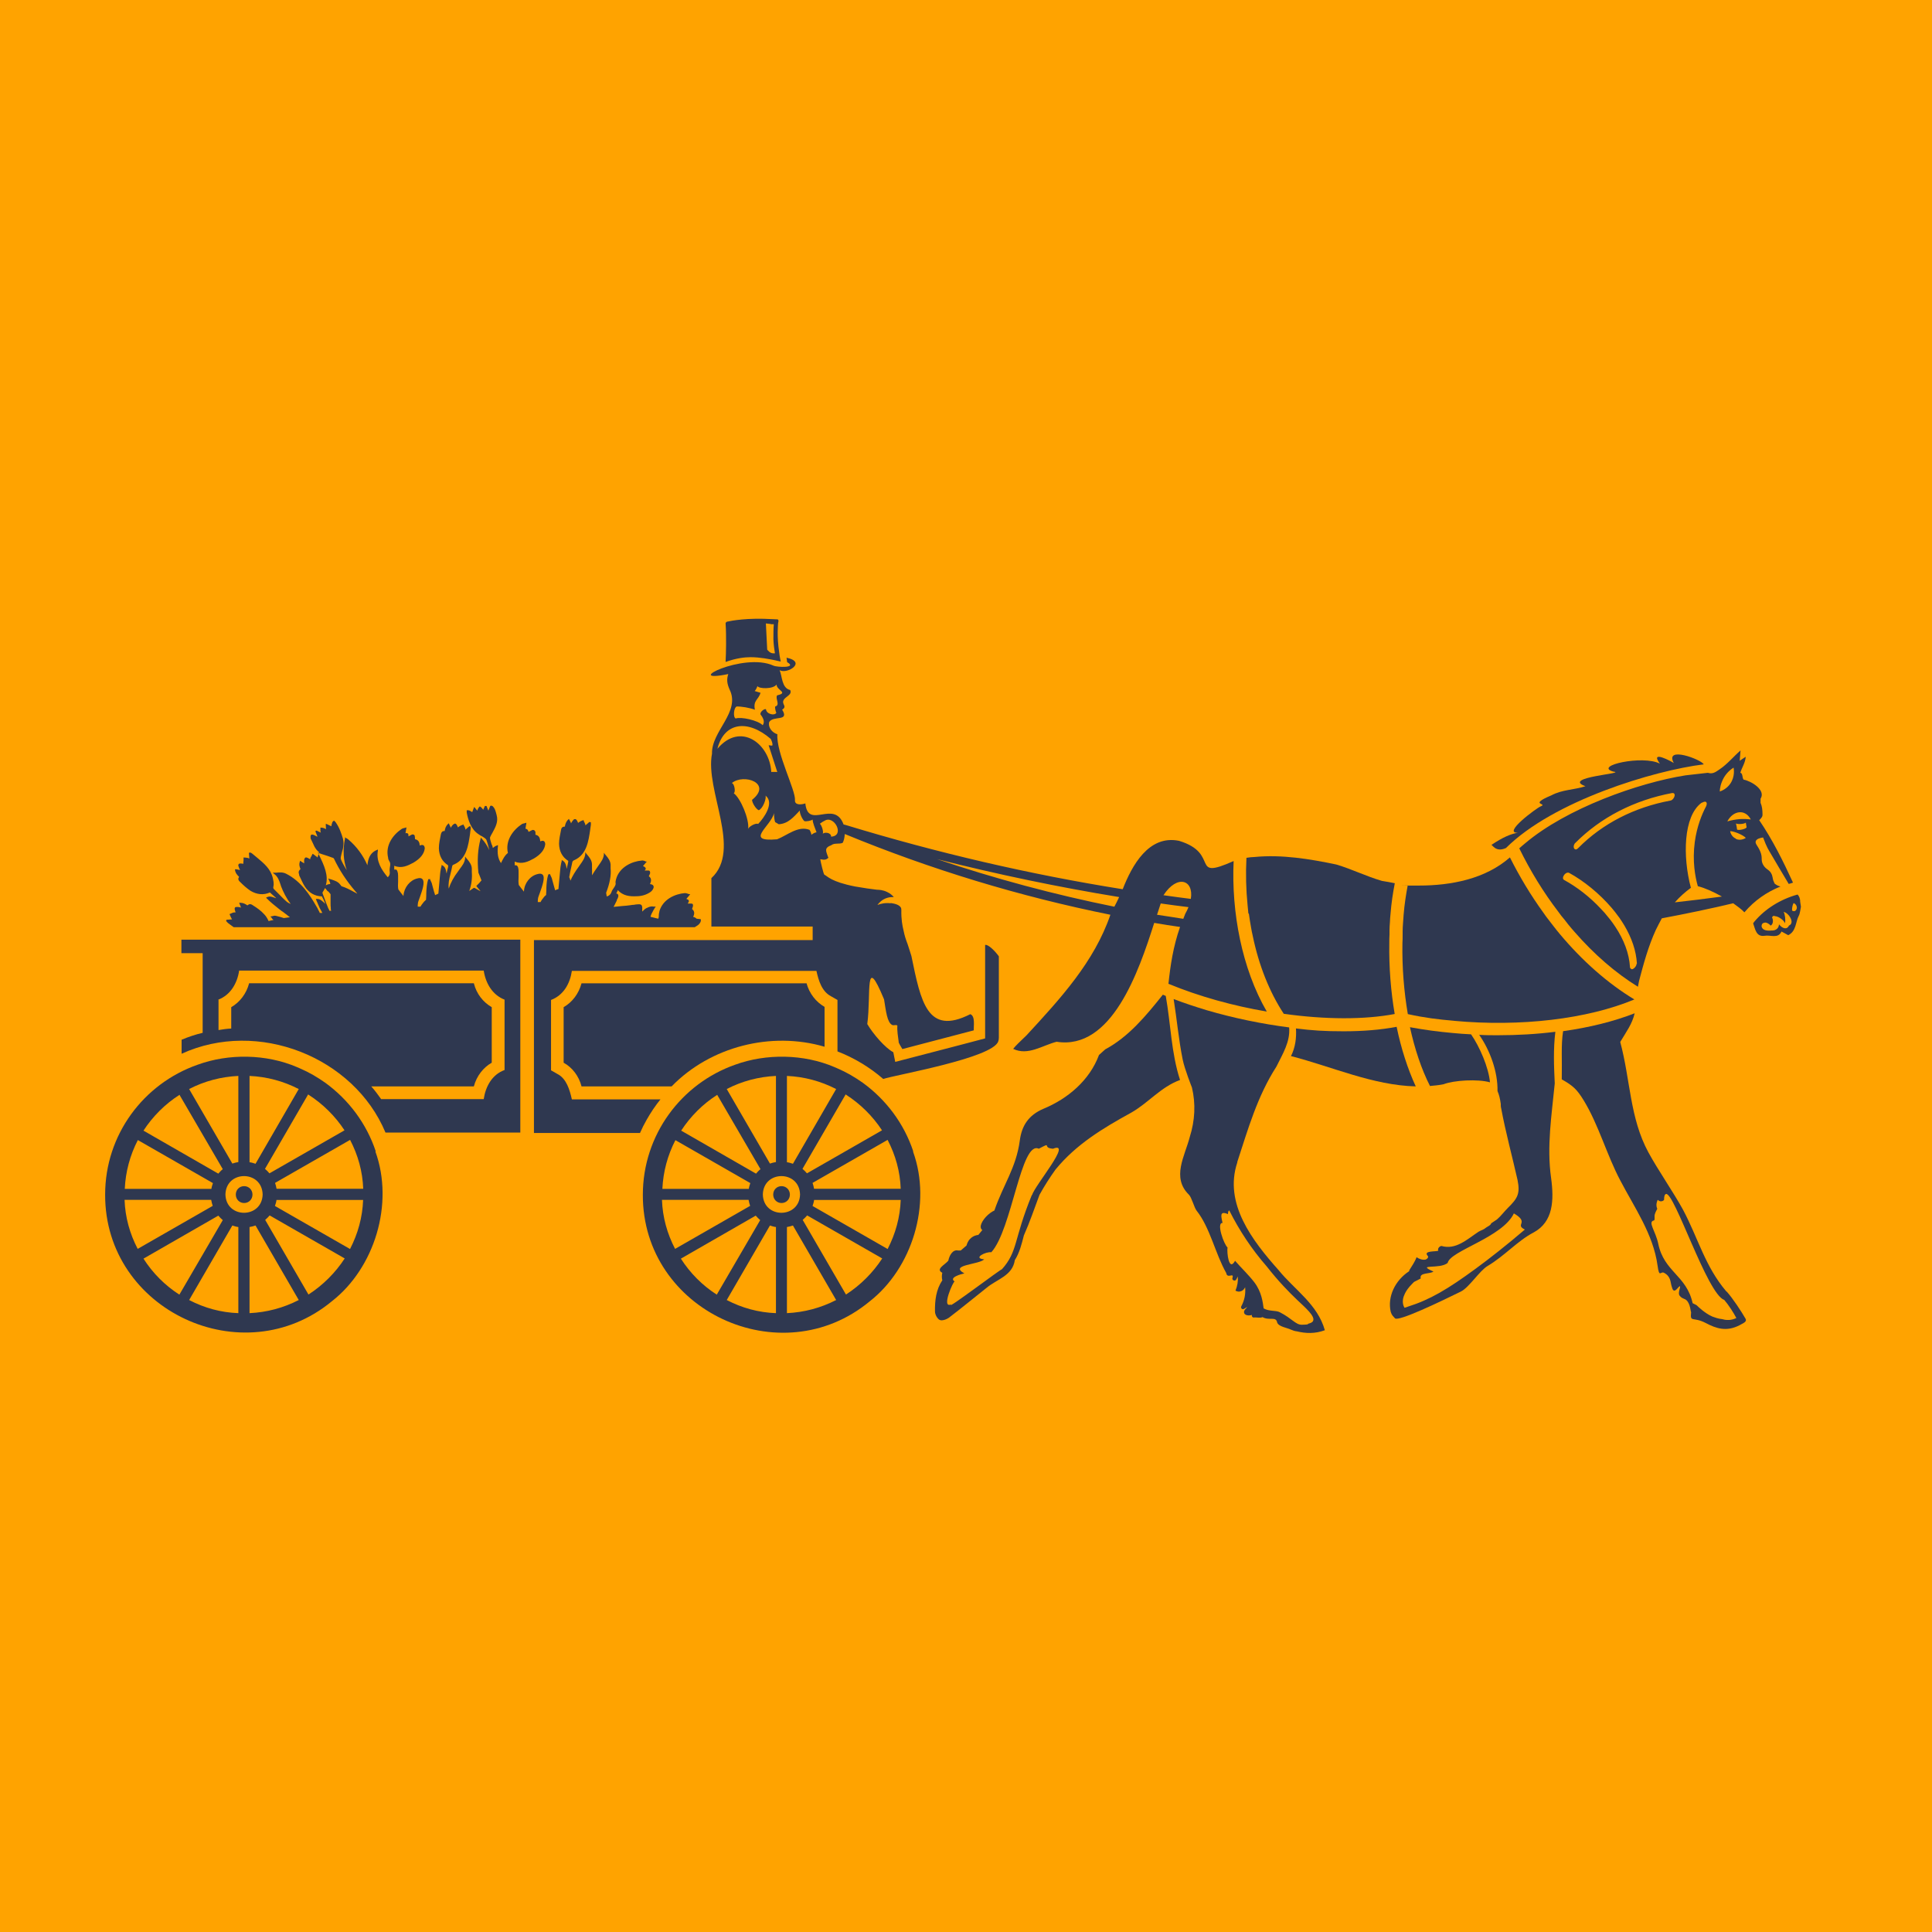 <?xml version="1.0" encoding="UTF-8"?>
<svg version="1.2" baseProfile="tiny-ps" id="Layer_1" xmlns="http://www.w3.org/2000/svg" xmlns:xlink="http://www.w3.org/1999/xlink" viewBox="0 0 1900 1900">
    <rect x="0" y="0" width="1900" height="1900" fill="#808080" stroke="none"/>
    <title>Company title</title>
    <g>
        <g id="mask0_1434_2047">
            <path d="M1771.3,608.4H103.5v702h1667.8v-702Z" fill="#fff" />
        </g>
    </g>
    <g>
        <!-- Generator: Adobe Illustrator 28.7.1, SVG Export Plug-In . SVG Version: 1.2.0 Build 142) -->
        <g>
            <g id="Layer_1">
                <rect x="-61.8" y="-47.6" width="2029.9" height="2004.9" fill="#ffa300" />
            </g>
            <g class="cls-1">
                <g>
                    <path d="M758.3,613.9h2.7c-.4,4.2-.4,9.3-.4,14.8.2,5.1.8,9.7,1.5,13.8h-1.9c-3.2-.2-5.1-3-5.7-3.6-.4-8.7-.8-17.1-1.3-25.8,1.5.2,3.2.4,4.9.6M762.9,649.5c2.1.4,3.6.8,4.9,1.1-.4-1.5-.6-3.6-1.1-5.9,0,0-.2-1.5-.4-3-2.5-16.5-1.1-27.5-1.1-28.8l.4-2.1c0-1.3-.8-1.7-.8-1.7,0,0-1.9,0-4.9-.2-25.2-1.5-40.4,1.5-45,2.5-.8.4-1.5,1.1-1.3,2.1.8,11.2.4,30.9,0,36.4v1.1c10.4-3.8,19-4.7,24.5-4.7,9.3,0,18.6,1.9,25,3.2" fill="#2f3850" />
                    <path d="M793.1,967h-221.2c-2.7,10.2-9.1,18.6-17.6,23.5v54.6c8.5,4.7,15,13.1,17.6,23.3h88.6c38.1-39.2,97.9-54.4,150.4-39v-39.2c-8.5-4.9-15-13.1-17.8-23.5" fill="#2f3850" />
                    <path d="M1137.9,899.5c1.1-3.6,2.3-7.2,3.6-11,9.1,1.3,18.2,2.5,27.3,3.6-.8,2.1-1.9,4.2-3.2,6.6-.6,1.5-1.3,3.2-1.9,4.9-8.7-1.3-17.1-2.8-25.8-4ZM1171.1,884c-8.9-1.1-17.8-2.3-26.9-3.6,13.5-20.7,30-15.2,26.9,3.6ZM1096,891.7c-59-11.9-117.4-27.5-174.5-46.8,59.4,15,119.1,27.5,179.1,37.3-1.5,3.2-3,6.4-4.7,9.5ZM817.3,822.9c.4-4.2-6.6-4.9-8.2-2.8,1.1-2.1-1.1-8.7-2.8-10,1.1-.8,2.5-1.9,4.4-2.8,9.5-6.4,20.7,14.8,6.6,15.5ZM798,821.2c0-1.1-1.1-4.2-1.9-5.1-11.2-4.4-22,5.5-31.9,9.3-32.8,2.8-5.9-12.7-3-25.8,0,2.5.2,6.4,1.1,8.9,1.1.6,2.5,1.5,3.6,2.1,9.3-.6,14.4-7,20.7-13.5-.4,2.3,2.1,8.3,4.4,10.4,1.9.6,6.8-.4,8.2-1.5,0,3.4,2.5,8.7,3.8,12.5-1.7.2-4.4,1.7-5.3,2.8M735.8,815c1.1-9.5-7.4-29.9-14.2-34.9,2.1-1.1.6-9.7-1.9-10,11.8-9.7,40.2.2,19.9,16.5,0,3,4,9.3,6.6,10.2,4-1.5,7.8-11.6,6.6-14.4,9.1,7-1.3,21.8-7.2,27.9-2.5-1.3-9.3,2.8-9.7,4.7ZM705.6,736c6.8-25.8,29.8-28.8,52.4-9.3,1.7,3.4,2.1,6.1,1.3,6.6l-3.4-.4,8.5,26.3c-1.5,0-4.4-.2-5.9,0-1.5-27.7-30.2-49.8-52.9-22.9M724,694.8c5.1-.2,13.5,1.3,18.4,3.2-1.9-9.5,3.6-9.7,5.5-16.7-1.9-.6-3.8-1.1-5.7-1.7,1.1-1.1,2.3-3.6,2.7-4.9,1.3,2.8,15.4,3.2,18.8-1.5,0,5.7,12.1,8,.6,10.6-2.3,3,3.4,9.5-1.9,11-.4,0,0,4.4,1.1,6.1-1.7,3.4-9.9,1.3-10.2-3.4-1.3-.8-5.7,2.1-5.5,4.9,2.1,2.8,4.9,7,2.3,10.8-4.9-4.9-21.4-8.5-26.6-6.6-3-1.5-1.5-11,.6-11.4M875.8,888.3c-5.3-.6-9.7.4-12.9,1.7,1.1-1.5,4-5.3,9.5-7,2.5-.8,4.9-.8,6.6-.8-1.3-1.5-3.4-3.6-6.8-5.1-4-1.9-7.8-2.1-9.7-2.1-5.5-.6-12.9-1.7-21.6-3.2-23.9-4.7-27.1-10.2-30.2-11.6-.8-.4-3.8-13.1-4-15.2,4.4.8,5.9.6,8-1.5l-.6-1.3c-1.7-5.3-3.8-8.3,3.4-11,3.2-2.5,7.6-.8,11.2-2.3,1.1-1.9,1.9-5.1,2.1-8.7,84.6,34.9,171.9,61.4,261.2,79.4-15.9,46.4-49.1,82.4-82.5,118.6-6.3,6.1-10.8,10.2-13.1,13.3,14.6,7,28.6-3.4,42.7-7,54.1,8.5,80.6-68.4,96-116.9,8.5,1.5,16.9,2.8,25.4,4-6.8,19.5-9.5,37.9-11.4,55.9,30.2,12.5,64.1,21.8,96.7,27.3-24.5-42.3-34.9-97.8-32.6-148-44,19.5-12.5-7.4-53.7-19.9-29.8-6.1-46.3,24.3-55.4,47.6-91.6-14.6-182.5-35.8-272.2-63.1,0,0-1.5-.4-2.3-.6-9.3-25-34.9,5.7-37.6-20.7-4.4,1.5-10.6,1.7-10.2-3.2.8-9.7-18.6-46.6-17.3-64.8-4.9-1.5-9.5-6.6-8-12.1,4.2-6.6,20.1,0,12.7-12.1,5.3-3.2-.6-5.3,1.3-9.1,1.5-3.8,8.9-5.3,6.6-10.2-8.5-1.9-7.8-13.8-10.4-19.5,7.4,4.2,27.1-8,6.8-12.3.2,1.3.4,3,.6,4.4,10.4,5.9-9.9,5.1-13.5,3.4-29.6-13.5-91.6,18-44.4,8.3-1.7,5.3-1.3,9.3,1.3,15.2,11,22.2-18,40.9-17.3,63.1-7,36.2,29.8,94.4-.6,122.4v47.6h99.6v13.3h-274.1v189.7h104.3c1.9-4.4,4.2-8.9,6.6-13.1,4-7,8.5-13.8,13.5-19.9h-87.1c-2.1-9.3-5.3-20.5-14.2-25l-6.3-3.6v-69.2c12.3-4.7,18.6-15.9,20.5-28.6h240.5c2.1,9.5,5.3,20.3,14.4,25l6.3,3.6v50.6c16.5,6.4,31.9,15.7,45,27.1,10.8-3.8,107.9-20.5,113.1-37,.4-1.1.6-2.3.6-3.8v-79.8c-3.6-5.1-10.6-12.1-13.5-11.2v91.9c-6.6,1.7-24.7,6.6-31.5,8.3-14,3.6-42.9,11.2-56.9,14.8l-1.9-9.5c-8-4.2-19.9-18-25.6-27.7,4-29.4-3-71.3,16.5-24.3,1.9,11.6,3,22.7,8,25.2,1.7.8,3.8-.6,5.1.6-.4,4.7.6,11,1.3,16.1-.6,0,2.3,4.9,3.6,7l70.2-18.4c-.2-3.8,1.7-14.2-3.4-15.9-42.3,21.4-48.6-12.1-57.9-57.2-1.1-3.4-2.7-8.7-3.8-11.9-1.5-3.8-3-8.3-4-13.5-1.1-4.4-2.3-11-2.1-19.5,0-.4,0-1.3-.2-2.1-1.3-3.8-7.6-4.7-10.2-5.1" fill="#2f3850" />
                    <path d="M327.2,843.4s.8.6,1.1.8c5.3,11.2,12.3,22,21.4,32.6.6.6,1.3,1.5,1.7,2.1-1.3-.6-2.3-1.3-3.6-1.9-3.8-2.1-7.8-4.2-12.1-5.5-.2-.4-.6-1.1-1.1-1.5-2.1-3-5.5-4-8.7-5.1-.4,0-1.1-.4-1.5-.4l-1.7-.6.8,1.5c.6,1.3,1.3,2.8,1.3,4-1.5,0-3,.4-4.4,1.3,3-9.7-1.9-20.1-6.3-29.2-.6-1.1-1.1-2.3-1.5-3.2,1.1.6,2.1,1.1,3.4,1.5,1.9.6,3.8,1.3,5.9,1.9,1.9.6,3.6,1.3,5.3,1.9M322.6,876.4s1.7,1.9,2.5,3v9.1c0,1.3,0,2.8.2,4,0,1.1,0,2.1.4,3.2h-1.7c-.2-.8-.6-1.5-1.1-2.3-.6-1.5-1.3-3.2-1.9-4.7-1.3-3.4-2.5-6.8-3.6-9.7-.4-1.1-.2-1.7.4-2.3.6-1.1,1.3-2.3,1.9-3.4.8,1.1,1.9,2.3,2.7,3.4M685.1,903.5s-1.5-1.5-3-1.7h-.4c1.1-2.5,1.9-5.5-1.1-7.8,0,0,.6-1.7.8-2.5.2-.8.2-1.5,0-2.1-.2-.4-.6-.8-1.7-.8h-3.4s.2-.4.4-.6c.4-.6,1.1-1.7.6-2.5-.2-.6-1.1-1.1-2.3-1.5.8-1.1,1.9-2.1,3-3.6l.8-1.1h-1.3s-1.1-.4-1.7-.6c-.8-.2-1.5-.4-2.3-.4-9.7.8-21.6,6.1-25,17.8v.4c-.4,1.5-.6,2.5-.6,3.6v.6s0,1.9-.6,2.8c-2.3-.6-4.9-1.3-7.6-1.9.4-1.1.6-2.1,1.1-3,.6-1.3,1.3-2.3,1.9-3.6.2-.4.6-.8.8-1.3.2-.4.4-.8.8-1.3l.6-.8h-1.7s-1.5-.2-1.9-.2c-1.7,0-3.4.6-5.1,1.5h-.2c-1.5.8-2.8,1.9-4.4,3.6v-4.4s-.2-1.5-.8-2.1c-.8-.8-2.1-.8-4.4-.6-.8,0-1.9.2-2.8.4-1.3,0-2.5.2-3.6.4-2.7.4-5.3.6-8,.8-2.7.2-5.5.6-8,.8h-.6c.6-1.1,1.3-2.1,1.7-3.2.6-1.1,1.1-2.1,1.5-3v-.6c1.1-1.7,2.1-4,1.1-5.5-.4-.4-.8-.8-1.7-.8.6-1.1,1.1-1.9,1.5-3v-.4c5.1,5.7,11.8,6.4,18.2,6.1,5.1,0,9.5-1.3,13.1-3.6,1.5-.8,2.7-2.1,3.4-3.4.8-1.5.8-2.5.4-3.2-.2-.6-1.1-1.5-3-1.7h-.4c1.1-2.3,2.1-5.5-1.1-7.8,0-.2.2-.4.4-.8.2-.6.6-1.3.8-1.9.2-.8,0-1.5-.2-2.1-.2-.4-.6-.8-1.7-.8h-3.4s0,0,.2-.2c.4-.4,1.1-1.3.8-2.1s-1.1-1.5-2.7-2.1c0,0,.2-.2.4-.4.8-.8,1.7-2.1,2.7-3.2l.8-.8h-1.1s-.8-.6-1.1-.6c-1.1-.4-1.9-.6-3-.4-9.5.8-22,6.4-25.2,18.6-.2,1.1-.6,2.1-.4,3.4.4,1.9-.8,3.4-1.9,5.1-.8,1.3-1.7,2.3-2.1,3.8-.8,2.3-2.3,3.8-4.7,4.4-.2-1.3-.4-2.3-.6-3.6,3.6-9.3,5.1-17.1,4.4-24.1v-3.6c-.2-3.6-2.3-6.4-4.4-8.9-.4-.4-.6-.8-1.1-1.3l-1.1-1.5v1.7c-.4,4.2-2.7,7.2-5.1,10.6-.4.6-.8,1.3-1.3,1.9-2.1,3-3.8,5.5-5.3,8,0-2.3.2-4.7,0-7.4v-3.6c-.2-3.6-2.3-6.4-4.4-8.9-.4-.4-.6-.8-1.1-1.3l-1.1-1.5v1.7c-.4,4.2-2.7,7.2-5.1,10.6-.4.6-.8,1.3-1.3,1.9-3.6,4.9-6.3,9.3-8.2,13.8,0-.4-.2-.8-.4-1.3,0-.6-.4-1.5-.8-2.1.6-3.8,1.5-7.6,2.3-11.2l.8-3.8s.6-1.5,1.7-1.7c12.3-5.3,14.2-18.6,15.9-30.5.2-1.5.4-3,.6-4.4v-2.5h-.4s-.4-.2-.8-.2h-.4c-1.1,1.1-2.1,1.9-3.2,2.8-.2,0-.4.4-.6.6,0-.4,0-.8-.2-1.5-.4-1.1-1.1-2.1-1.5-3.2v-.6l-.8.2c-.4,0-.6.4-1.1.4-.6.4-1.5.6-2.1,1.1-.4.2-.8.6-1.5,1.1-.2-.6-.4-1.3-.8-1.9-.4-.8-1.1-1.9-2.1-1.9s-1.7.6-2.1,1.3c-.6.6-1.3,1.7-1.7,2.5,0,0,0,.4-.2.4l-.4-1.1s-.8-1.7-1.3-2.5l-.4-.8-.6.6c-2.3,2.1-3,4.7-3.4,7-1.9,0-3.4.6-3.8,3.6-.8,4.2-1.9,8.9-1.9,13.3.2,7.4,3.2,13.1,8.9,16.7l.2.6c-.4,2.1-.8,4.2-1.3,6.1,0,.4,0,.8-.2,1.3,0-.4-.2-1.1-.4-1.5,0-.4,0-.8-.2-1.3-.4-1.9-1.1-4-3.6-5.5l-.8-.4v1.1c-.4,1.3-.6,2.3-.8,3.6-.2,1.5-.6,2.8-.6,4.2-.6,6.1-1.1,12.5-1.7,18.4v1.1l-3.4,1.3c-.2-.8-.4-1.9-.8-3-.6-2.5-1.5-5.1-2.1-7.6-.2-1.3-.8-2.3-1.3-3.4-.2-.4-.4-.8-.6-1.3v-.6l-.8.2h-1.1v.4c-1.5,4.4-1.7,9.1-1.9,13.3,0,1.9,0,3.6-.2,5.5v1.1c-1.1.8-2.1,1.9-3,3.2-1.1,1.3-1.9,2.5-2.5,3.8h-2.7c0-1.3,0-2.3.2-3.4,0-1.1,1.1-3.4,1.9-5.9,2.3-6.6,5.3-14.8,2.7-17.6-1.1-1.1-2.7-1.3-5.1-.6-7.2,1.7-12.9,8.9-13.3,16.7v.6c-1.9-2.3-3.4-4.4-5.1-6.6-.4-2.3-.4-5.1-.2-7.6v-5.7c0-2.5-.4-5.1-1.9-5.9-.6-.2-1.3-.4-1.9,0v-3.8c7.2,3,13.3,0,18.8-3,6.8-4,10.6-8.7,11.2-14,0-1.7-.6-2.5-1.1-3-.6-.4-1.7-.8-3.4,0h-.4c-.2-2.5-.8-5.7-4.7-6.4v-2.8s-.8-1.5-1.3-1.7c-.6-.2-1.3-.4-2.1,0l-3.4,1.7s0-.4-.2-.6c-.4-1.1-.8-2.3-2.8-2.5,0-.4,0-.8.2-1.3,0-1.1.4-2.3.6-3.6v-1.1l-.8.4c-.4,0-1.1.2-1.5.4-.8,0-1.7.4-2.3.8-8.5,5.7-16.3,16.1-13.5,28.2-3.2,2.5-5.1,6.4-6.8,10-3-4.4-3.8-9.7-3-16.7v-1.1l-.8.4c-1.9.6-3,1.5-4.2,2.5-.2-1.3-.6-2.5-1.3-3.8-.8-2.5-1.7-5.3-1.5-6.6.6-1.5,1.5-3,2.3-4.4,3-5.5,6.1-11,4.2-17.6-.2-.6-.4-1.5-.6-2.3-.6-2.1-1.3-4.4-3-6.1-.6-.6-1.3-.8-1.9-.8s-1.1.6-1.3,1.5c-.4,1.1-.8,2.1-1.3,3.4-.6-1.5-1.1-2.8-1.7-4.2v-.4h-1.9v.4c-.4.8-.8,1.9-1.3,2.8v.6s-.8-.8-1.3-1.5c-.4-.4-.6-.8-1.1-1.1l-1.1-.8-.4.4c-1.1,1.1-1.7,2.3-2.1,3.8,0,0-1.5-1.7-2.3-2.8l-.8-.8-1.9,5.1s-.4-.2-.6-.4c-1.3-.8-2.5-1.7-4.2-1.5h-.6v2.3c1.3,6.8,4,16.5,11.8,21.4,1.1.8,2.1,1.5,3.2,1.9,1.7,1.1,3.2,1.9,4.2,3.2.8,1.9,2.1,6.4,3,10.4-1.9-4-4.2-7.8-7.4-11.2l-.8-1.1-.4,1.3c-2.7,10-3.4,21-2.1,33.2,1.1,2.8,2.1,5.1,3,7.6-1.5,1.9-3,3.6-4.7,5.1l-.4.4.4.4s.4.6.8,1.1c.4.4.8,1.1,1.3,1.5.6.8,1.3,1.5,1.7,2.1-.8-.4-1.7-.8-2.5-1.3-1.1-.6-2.3-1.3-3.4-1.9h-.8c-1.5,1.1-3,2.1-4.4,3,2.1-5.9,3-12.3,2.5-18.6v-3.6c-.2-3.6-2.3-6.4-4.4-8.9-.4-.4-.6-.8-1.1-1.3l-1.1-1.5v1.7c-.4,4.2-2.7,7.2-5.3,10.6-.4.6-.8,1.3-1.3,1.9-4.7,6.1-7.6,11.6-9.5,17.4-.6-4.9.4-9.5,1.7-14.4.6-2.5,1.3-5.1,1.7-7.6.2-.8.6-1.5,1.7-1.7,12.3-5.3,14.2-18.6,15.9-30.5,0-1.5.4-3,.6-4.4v-2.5h-.4s-.4-.2-.6-.2h-.4c-1.1.8-2.1,1.9-3.2,2.8-.2,0-.4.4-.6.6,0-.4,0-.8-.2-1.5-.4-1.1-.8-1.9-1.5-3l-.4-.8-.6.4s-.6.4-1.1.4c-.6.4-1.5.6-2.1,1.1-.4.2-.8.6-1.5,1.1-.2-.6-.4-1.3-.8-1.9-.4-.8-1.1-1.9-2.1-1.9,0,0-1.5.6-2.1,1.3-.6.6-1.3,1.5-1.7,2.3,0,0,0,.4-.2.6-.4-.8-.8-1.9-1.3-2.8l-.8-1.7-.6.6c-2.3,2.1-3,4.4-3.4,7-1.9,0-3.2.6-3.8,3.6-.8,4.2-1.9,8.9-1.9,13.3.2,7.4,3.2,13.1,8.9,16.7l.2.6v1.1c-.6,1.9-.8,3.6-1.3,5.3,0,.4,0,.8-.2,1.3,0-.4-.2-1.1-.4-1.5,0-.4,0-.8-.2-1.3-.4-1.9-1.1-4-3.6-5.3l-.8-.4v1.1c-.4,1.3-.6,2.3-.8,3.6-.2,1.5-.6,2.8-.6,4.2-.6,6.4-1.1,12.9-1.7,19.3l-3.2,1.5c-.4-1.3-.6-2.3-1.1-3.6-.6-2.3-1.3-4.7-1.9-7-.2-1.3-.8-2.3-1.3-3.4-.2-.4-.4-.8-.6-1.3v-.6l-.8.2h-1.1v.4c-1.5,4.4-1.7,9.1-1.9,13.5,0,1.9,0,3.6-.2,5.5v.8c-.8.8-2.1,1.9-3,3.2-1.1,1.3-1.9,2.5-2.5,3.6h-2.7c0-1.3,0-2.3.2-3.4,0-1.1,1.1-3.4,1.9-5.9,2.3-6.6,5.3-14.8,2.5-17.8-1.1-1.1-2.7-1.3-5.1-.6-7.2,1.7-12.9,8.9-13.5,16.7v.6c-1.9-2.3-3.4-4.4-5.1-6.6-.4-2.3-.4-5.1-.2-7.6v-5.7c0-1.7-.2-3.2-.6-4.2-.4-.8-.6-1.7-1.3-1.9-.4-.2-1.1,0-1.9,0v-3.8c7.2,3,13.1,0,18.8-3,6.8-4,10.6-8.7,11.2-14,0-1.7-.6-2.5-1.1-3-.6-.4-1.7-.8-3.4,0h-.4c-.2-2.3-.8-5.5-4.7-6.1,0-1.1,0-1.9-.2-2.8,0-1.1-.6-1.5-1.1-1.7-.4-.2-1.1-.4-1.9,0l-3.2,1.7v-.6c0-.8,0-1.9-.8-2.3-.4-.4-1.3-.4-2.1-.2,0-.4,0-.8.2-1.3,0-1.1.4-2.1.6-3.4v-1.1l-.8.4c-.4,0-1.1.2-1.5.4-.8,0-1.7.4-2.3.8-8.5,5.7-16.3,16.1-13.3,28.4,0,1.1.4,2.1,1.1,3.2,1.1,1.5,1.1,3.2.8,4.9-.2,1.3-.6,3.2-.4,5.1.4,2.3,0,4.2-1.9,5.9-5.9-7-11.6-15.7-9.7-26v-1.3l-.8.4c-4.4,1.7-7.4,5.1-8.7,10.4-.4,1.5-.6,3-.8,4.7-4.2-9.7-10.6-18.4-18.6-25.2-.4-.4-.8-.6-1.5-1.1-.2,0-.6-.4-1.1-.6l-.8-.6v1.1c-2.3,11.2-1.7,21.4,1.7,31.3-2.5-4-5.3-9.1-5.9-11.2v-1.5c.2-1.3.6-2.3.8-3.6.4-1.5.8-3.2,1.3-4.7.8-4,.8-7.2,0-10.2-1.5-4.9-3.4-10.8-7.2-16.1-.2-.4-.6-.6-.8-.8,0,0-.4-.2-.4-.4l-.4-.4-.6.6s-1.1.8-1.1,1.5c-.4,1.1-.6,2.1-.8,3v.6c-1.3-.6-2.7-1.3-4.4-2.1l-1.1-.4v2.1c0,1.1.2,2.1.2,3.2-1.5-.8-3-1.5-4.9-1.5h-.6v3c0,.6,0,1.1.4,1.7v.2c-1.5-.6-2.7-1.3-4-1.9h-.8s-.4.2-.4.4v.6c.6,1.7,1.3,3.2,1.9,4.9,0,0-.6-.2-1.1-.4-1.9-1.1-3.8-2.1-4.9-1.5-.6.4-.8.8-.8,1.9s0,1.9.4,2.5l.4.8c1.1,2.1,1.9,4.2,3,6.4,1.3,2.3,2.7,4.2,4.7,5.7-.6,1.7-1.1,3.2-1.7,5.1-.4-.4-.6-.6-1.1-1.1-.4-.2-1.1-.6-1.5-1.1-.4-.4-1.1-.6-1.5-1.1l-.6-.4-.4.6s-.4.8-.6,1.3c-.4.6-.8,1.3-1.1,1.9,0,.4-.4.8-.4,1.5v.2c-.2,0-.6-.4-.8-.6-.4,0-.6-.4-1.1-.6-1.1-.6-1.9-.8-2.7-.6-.8.4-1.1,1.5-1.3,2.3v3.4s-.2,0-.4-.2c-1.1-.6-1.9-1.3-3-1.9l-.8-.4v.8c-1.1,3-.2,5.3.6,7.4-1.7,1.5-2.3,2.8-1.3,5.5v.6c1.9,3.8,3.4,7.8,5.7,11.2,4,6.1,9.7,9.3,16.5,9.5,0,0,.4.2.6.6v.4c1.1,1.7,1.7,3.4,2.5,5.3,0,.4.4.6.4,1.1,0,0-.2-.2-.4-.4-.6-.6-1.3-1.3-1.9-1.7-1.5-1.3-3-2.8-5.9-2.8h-1.1l.4,1.1s.8,2.1,1.3,3c.4,1.1.8,2.1,1.3,3,0,.4.4.8.4,1.1l1.5,2.8s1.1,1.9,1.5,2.8h-2.5c-.4-1.1-1.1-2.3-1.7-3.4-.2-.4-.4-.8-.6-1.3-.4-.8-1.1-1.7-1.5-2.5-5.7-10-14.8-24.1-29.2-31.3-3.2-1.7-6.6-1.5-9.9-1.1h-3.4l1.5,1.3c3.4,2.5,4.9,6.4,6.1,10.2.2.6.4,1.3.6,1.9,2.1,5.5,5.1,11.6,9.5,17.4-1.5-.6-2.7-1.3-3.8-2.1-3.2-2.8-6.1-5.9-8.9-8.7-1.3-1.3-2.5-2.5-3.8-3.8-.6-.6-.8-1.3-.6-2.3.8-3.2,0-6.1-.6-8.9-2.1-8.7-8.7-14.2-14.8-19.3-1.7-1.5-3.6-3-5.3-4.4-.6-.6-1.3-.8-1.9-1.1h-.2s-.4,0-.8.2h-.4v.6c0,1.7.4,3.4.4,5.1-.4-.2-.8-.4-1.5-.6-1.3-.2-2.3-.4-3.6-.4h-.6v2.1c0,.6,0,1.3-.2,2.3v1.7h-.4c-1.7-.2-3.4-.6-4.2.4-.4.6-.6,1.5,0,2.5.2,1.1.6,1.9,1.3,3v.2c-1.1,0-2.1-.4-3.2-.6h-1.7v.6c.4,3.2,2.3,5.1,4,6.8-1.1,1.7-1.1,3.2,1.1,5.1l.6.6c3,3,6.1,5.7,9.5,8,6.3,3.8,12.9,4.4,19,1.7,0,0,.4,0,.6.4,1.3,1.1,2.3,2.1,3.6,3.2l2.1,1.9h-.4c-.8-.2-1.5-.6-2.5-.8-1.7-.6-3.8-1.3-6.3,0l-.8.4.6.6c4,4,8,7.2,12.3,10.6,1.1.8,1.9,1.5,3,2.3h.2s1.9,1.5,2.7,2.1c.4.4,1.1.6,1.5,1.1.6.6,1.5,1.1,2.1,1.7l1.1.8c-1.9.2-3.8.6-5.7.8h-.4c-1.9-.6-4-1.3-6.6-1.9-.6-.2-1.5-.4-2.3-.4s-1.3.2-1.9.4l-2.3.4.8.8s.6.6.8,1.1c.4.6.8,1.1,1.5,1.5-1.7.4-3.4.6-4.9,1.1-.4-1.3-1.1-2.1-1.5-3-.8-1.5-1.7-2.5-2.7-3.6-3.2-3.6-7.2-6.4-11.2-8.9-2.3-1.7-3.8-1.3-5.3,0h-.2c-1.9-1.3-4-2.5-6.8-2.5h-1.3l.4.8c.4.8.6,1.9,1.1,2.8,0,.4.2.6.4,1.1h-.2c-1.1-.4-2.1-.6-3.2-.6s-2.1,0-2.5.6c-.8,1.1,0,2.8.4,4.2,0,0,0,.4.2.6h-1.7c-1.1.2-1.9.6-3,1.1l-1.1.4v.6c.8,1.7,1.3,3.2,2.3,4.7-1.7,0-3.4.4-5.1.4h-.4l-.4,1.5h.4s.4.6.6.8c.2.2.4.4.8.8,0,0,1.7,1.3,2.5,1.9,1.1.8,2.1,1.5,3.2,2.3h453.4s1.5-.8,2.1-1.3c1.1-.6,2.5-1.7,3.4-3.4.8-1.5.6-2.5.4-3.2" fill="#2f3850" />
                    <path d="M214.7,983.1c12.1-4.7,18.6-16.1,20.5-28.6h240.5c1.9,12.5,8.5,23.9,20.5,28.6v69.2c-12.1,4.4-18.6,15.9-20.5,28.6h-100.9c-3-4.2-6.1-8.5-9.7-12.5h100.9c2.7-10.2,9.3-18.6,17.6-23.3v-54.6c-8.5-4.9-15-13.1-17.6-23.5h-221c-2.7,10.2-9.1,18.6-17.6,23.5v21c-4.2.2-8.5.8-12.5,1.5v-29.6l-.2-.2ZM178.4,937.4h20.9v78.3c-7.2,1.7-14,4-20.7,6.8v13.8c74.9-34.3,169.4,3,200.5,77.5h132.6v-189.7H178.4v13.3Z" fill="#2f3850" />
                    <path d="M240.1,1166.5c-4.7,0-8.2,3.6-8.2,8.3s3.6,8.3,8.2,8.3,8.2-3.6,8.2-8.3-3.6-8.3-8.2-8.3Z" fill="#2f3850" />
                    <path d="M272,1169.2c-.4-2.1-.8-4-1.5-5.9l73.8-42.3c7.8,15,12.3,31.1,12.9,48.1h-85.2v.2ZM344.2,1228.3l-73.8-42.3c.6-1.9,1.3-3.8,1.5-5.9h85.2c-.6,16.9-5.1,33.2-12.9,48.3ZM303.3,1273l-42.5-73.3c1.5-1.3,3-2.8,4.4-4.4l73.8,42.3c-9.1,14-21.4,26.3-35.5,35.4M245.4,1291.4v-84.7c2.1-.4,4-.8,5.9-1.5l42.5,73.3c-15.2,7.8-31.5,12.1-48.4,12.9ZM221.7,1174.7c.6-24.1,36-24.1,36.6,0-.6,23.9-36,24.1-36.6,0ZM234.4,1291.4c-17.1-.6-33.4-5.1-48.4-12.9l42.5-73.3c1.9.6,3.8,1.3,5.9,1.5v84.7ZM141.1,1237.8l73.6-42.3c1.3,1.5,2.7,3,4.4,4.4l-42.7,73.3c-14.2-9.1-26.2-21.2-35.3-35.4ZM122.7,1180h85c.4,2.1.8,4,1.5,5.9l-73.8,42.3c-7.8-15-12.3-31.1-12.9-48.3M135.6,1121.2l73.8,42.3c-.6,1.9-1.3,3.8-1.5,5.7h-85.2c.8-16.9,5.1-33,12.9-48.1ZM176.4,1076.5l42.7,73.3c-1.7,1.3-3,2.8-4.4,4.4l-73.6-42.3c9.1-14,21.4-26.3,35.3-35.1M234.4,1058.1v84.7c-2.1.4-4,.8-5.9,1.5l-42.5-73.3c15-7.8,31.5-12.1,48.4-12.9ZM245.4,1058.1c17.1.8,33.2,5.1,48.4,12.9l-42.5,73.5c-1.9-.6-3.8-1.3-5.9-1.5v-84.9ZM303.3,1076.5c14.2,9.1,26.4,21.2,35.5,35.1l-73.8,42.3c-1.3-1.5-2.7-3-4.4-4.4l42.5-73.3.2.2ZM369.5,1132.2c-9.1-27.3-26.6-50.6-49.5-67.3-7.8-5.5-16.1-10.4-25-14.2l-3-1.3c-30.2-12.9-67-13.5-97.7-2.3-53.1,18.6-90.9,68.8-90.9,127.7-.4,114.1,135.8,177.2,223.1,104.8,41.7-32.6,61.3-95.5,42.7-147.1l.2-.2Z" fill="#2f3850" />
                    <path d="M1014.8,1175.1c-18.2,44.3-13.5,55.3-29.6,73.3,1.5-2.3-56.3,41.5-49.7,34.3-10.4,4.9,2.3-23.7,3.4-22.4-6.3-4,6.6-7.4,9.5-8-15.4-8.5,14.2-8.5,19.5-13.8-11.8-1.1,1.7-7.8,7-7,20.3-22.2,29.2-110.3,46.7-101.8,14-7.4,2.5-.8,14,0,19.7-8-17.8,35.8-20.7,45.7M1146.3,979.3s-1.9-.6-2.7-1.1c-16.9,21.2-33.8,41.5-56.7,53.8-2.1,1.9-4,3.6-6.1,5.5-9.3,25-30.7,43-54.6,52.9-15,6.4-21.4,16.9-23.3,31.3-3.6,26.9-16.3,43.4-25,68.8-1.1.4-2.5,1.3-4.2,2.5-5.7,4.2-11,11.9-8.7,15.5,0,.4.4.8,1.1,1.1-1.3,1.7-2.7,3.2-4,4.9-1.1,0-4.9.6-8,3.8-2.5,2.5-3.2,5.3-3.6,6.6-1.9,1.7-3.8,3.2-5.7,4.9h-2.5c-5.5-1.3-8.7,5.1-9.7,10-3.2,4-12.9,8.3-5.9,11.9-.6,2.3-.6,5.1,0,7.4-6.1,9.1-7.4,19.7-7.2,30.7,0,3,2.3,7.2,4.7,8.3,2.3,1.1,6.8-.6,9.1-2.3,12.5-9.5,24.5-19.5,36.8-29.2,10.4-8.7,25.6-11.9,27.9-27.3,4.7-7.4,6.8-16.1,8.9-24.3,5.9-13.3,10.4-26.7,15.4-40,4.7-8.5,9.9-16.7,15.7-24.8,20.5-25,46.7-40.7,74.7-56.1,16.9-9.7,29-25.2,47.8-32-8.7-26.7-9.1-54.8-14-82.4" fill="#2f3850" />
                    <path d="M1274.5,1011.3c.6,9.3-.6,18.8-4.9,27.3,40.4,10.4,80.8,28.8,122.7,29.8-8-17.4-14.4-37.3-18.8-58.6-15.7,3-33.2,4.4-52.2,4.4s-30.9-.8-46.9-2.8" fill="#2f3850" />
                    <path d="M1386.6,1010.2c4.7,21.4,11.2,41.1,19.7,57.8,4.4-.4,8.9-.8,13.3-1.7,10.4-4,33.8-5.3,45.7-1.9-1.3-14.6-10.2-35.1-18.6-47.2-5.9-.2-12.1-.8-18-1.3-14.4-1.3-27.3-3-42.1-5.7Z" fill="#2f3850" />
                    <path d="M1711.4,805.5c-5.1.4-9.3,1.3-12.7,2.3,5.7-10.8,17.6-12.5,23.1-1.9-3-.4-6.3-.6-10.4-.4ZM1708.3,815.9c-.2-1.7-.6-4.4-1.1-6.1,1.9,1.1,8.2.6,9.7-.8.2,1.5.6,3.2.8,4.7-1.1,1.7-7.8,3.2-9.5,2.1M1707.2,824.8c-4.9-2.1-5.7-7.2-5.7-7.4,3.8,0,12.5,3.6,15.4,6.6-.2.2-4.7,3.2-9.7,1.1M1609.5,947.8c0,1.5-1.3,3.4-2.5,4.4-.2,0-.4.4-.6.4-.4.4-1.1.6-1.5.6,0,0-1.7-.4-1.9-1.9-.8-13.8-6.1-27.3-14.4-39.8-1.7-2.5-3.4-5.1-5.3-7.4-.6-.8-1.3-1.5-1.9-2.3-2.1-2.8-4.4-5.3-6.8-7.8-11-11.9-23.9-21.8-36.4-28.6-1.3-.8-1.5-2.5-.4-4.2,1.1-2.1,3.4-3.6,5.3-2.8,14.6,8,29.8,20.3,42.1,34.7,2.1,2.5,4.2,5.1,6.1,7.8.4.6.8,1.1,1.3,1.7,1.7,2.5,3.4,5.1,4.9,7.6,7,11.9,11.6,24.6,12.3,37.5M1549,829.2c25.2-25.4,58.2-42.3,95.4-49.3,1.7-.2,2.3.6,2.5,1.5.4,1.9-1.7,5.5-4,5.9-35.7,6.6-67,22.7-90.7,46.6-1.1,1.1-1.9,1.5-2.5,1.5s-1.3-.4-1.3-.6c-1.3-1.3-.8-4,.6-5.7M1662.8,872.8c-8-30.3-7.4-69.9,10.4-83.2,1.1-.4,3.6-1.9,4.7-.8,1.3,1.1,0,4.2-.2,4.4-4,7.6-8.9,19.5-11,34.9-2.5,18.8.4,34.3,3,43.4,6.8,1.7,15.4,5.5,23.7,10.2-15.4,2.1-30.9,4-46.3,5.7,4.7-5.3,9.9-10,15.9-14.4M1695.4,764.6c3.2-5.3,7.2-8.3,9.5-9.7.2,1.5,1.5,8.7-3.2,15.7-3.6,5.3-8.7,7.2-10.4,7.8,0-2.8.8-8,4.2-14M1745.3,868.4c-2.1-2.5-1.5-4.4-2.7-8-2.3-5.7-5.7-4.7-8.7-10-2.7-5.1,0-6.6-3-13.5-2.3-5.3-5.1-7.2-4.2-9.7.8-2.3,4.4-3.2,7.2-3.6,4,10.6,4.7,11,8.9,18.2,7,11.9,5.3,9.1,16.3,27.5,1.5-.4,3-.8,4.2-1.3-9.7-21.2-20.1-42.1-33.2-61.4,2.3-2.3,3.4-3.6,3.2-5.9,0-4-.4-7.8-1.9-11.2v-4c5.5-8.7-9.3-17.4-16.7-18.8-1.5-1.9-.6-6.1-3.2-6.8,1.7-5.5,4.9-9.7,5.3-15.7-2.1,1.5-3.6,2.3-5.9,4,.2-3.8.6-6.8.8-10.2-6.8,5.9-12.9,13.5-20.9,18.8-3.6,2.5-6.6,4.7-11.2,3.2-5.5.6-16.5,1.9-22,2.5-46.5,7.4-117,32.4-157.8,66.9-1.9,1.5-3.8,3.2-5.7,4.9,11,22.4,23.9,43.4,38.3,62.2,1.9,2.8,4,5.3,6.1,7.8,1.3,1.7,2.5,3.2,3.8,4.9,2.1,2.5,4.2,5.1,6.3,7.4,19.2,22,40.2,40.2,62.2,53.8.4-1.9.8-3.8,1.1-5.7,4.4-16.7,9.1-34.1,16.5-50.2,1.9-3.8,3.8-7.6,5.9-11.4,23.5-4.4,47-9.3,70.2-14.8,4.4,3.2,8.5,6.1,11,8.9,0,0,0-.2.2-.2,9.5-11.2,21.6-19.7,35.3-25.2-1.9-.4-4.7-1.5-6.6-3.8" fill="#2f3850" />
                    <path d="M1381.1,1285.9s-1.1-2.1-1.3-3.6c-.6-3.6.2-6.6,1.3-8.9.8-2.1,2.5-5.1,5.3-8.3,1.5-1.5,2.7-3,4.2-4.4l6.6-3.4c-1.7-6.1,9.1-4.2,12.5-6.8-17.8-8,6.3-1.9,14-8.5,2.3-11.9,53.9-25,65.1-48.7,15.9,9.3.4,10.8,10.8,15.9-18.4,15.7-34.9,28.6-48.4,38.5-27.7,20.3-45,30.5-66.6,37.3-1.3.4-2.3.8-3.2,1.1M1473.3,1018.1c-6.1,0-12.3,0-18.6-.4,10.8,15.5,18.4,36.6,18,55.3,1.5,3.4,2.5,7.4,3.2,12.5,0,1.5,0,3,.4,4.4,4.4,23.7,10.8,47,16.1,70.5,2.7,13.5.2,18-9.7,27.7-3.4,3.4-6.8,8-10.6,11.2l-5.7,3.8c.2.4-1.1,1.9-1.7,2.1-.6.6-2.3,1.3-3,1.9-3,2.5-4.2,2.3-7.6,4.2-11.2,7.4-22.4,18.2-36.6,14-2.1.4-4,2.8-3,4.7-2.7,1.1-14.8-.2-10.6,4.9,1.7,1.3-.6,3.4-1.9,3.8-3.2.6-6.3-.6-8.9-2.3-1.7,4.7-4.7,8.7-7.2,12.9v.8c-14,9.1-21.6,25.2-18.2,40,1.1,3.6,2.3,4.2,4.2,6.4,3.4,3.4,44.8-16.5,64.7-26.3,8.2-4,18.4-20.5,26.4-25.2,17.1-10.2,29.2-24.6,45.3-33,19.2-10.4,20.1-31.5,17.1-53.6-4.4-30.9.6-62,3.6-92.9-.8-16.9-1.5-33.9.6-50.8-18.2,2.3-37.2,3.4-56.7,3.4" fill="#2f3850" />
                    <path d="M1286.3,1302.4c-1.5.2-3.6.4-6.1.4-6.1,0-9.5-6.1-21.6-12.3-4-2.1-10.4-.6-15.9-3.8-.8-5.9-1.9-16.1-9.1-25.6-5.7-7.4-13.1-14.4-19-21.2-6.1,11.2-8.2-8.3-7.4-13.1-3.6-3-11.2-24.6-4.9-24.1-1.1-5.7-3.6-12.5,5.3-8.7.2-1.3,0-3,1.3-3.6,9.9,19.7,22.2,38.3,36.8,55,11.6,14.8,22.2,25.6,30,33,8,7.6,18,16.1,15.6,20.7-.8,1.7-3.2,2.3-5.1,2.8M1216.8,1142.7c10.6-32.4,19.7-64.6,38.5-93.8,6.1-12.5,13.7-24.3,12.5-38.5-26.6-3.4-54.4-9.1-81-16.9-11.2-3.4-22.2-7-32.6-11,3.2,19.9,4.9,39.8,8.9,59.5,1.9,9.5,9.1,27.5,9.1,27.5,3.8,15.9,3,32.4-2.1,48.5-4.9,19.1-18.2,40-.8,57,2.7,2.8,5.1,12.5,7.4,15.5,13.3,16.7,18.4,42.3,29.2,61.4,1.1,6.4,8-1.3,6.1,5.1-.6,1.9,2.5,3.4,3.6,1.5.6-1.1,1.3-2.1,1.7-3.2.4,4.7-.4,9.3-2.3,14,.6.2,2.3,1.3,4.4.8,3.6-.6,4.9-3.8,5.1-4.2.6,6.6-.6,12.9-3.8,18.8-.8,1.5.8,3.6,2.7,2.5,1.1-.6,2.1-1.3,3.2-1.9-1.1,1.7-3.2,3-3.2,4.9,0,3.8,5.1,3.8,7.8,3-.4,1.3.4,2.5,1.7,2.5,2.7-.4,6.3.8,8.7-.4,6.6,3.8,13.3-1.1,14.4,5.3,1.5,4.2,9.7,5.1,13.5,7,1.9.8,3.8,1.5,5.9,1.7,8.7,2.1,17.8,2.5,27.5-1.1-7.2-25.6-29.6-39.6-45.5-59.1-25.6-28.8-54.1-65.4-40.6-105.9" fill="#2f3850" />
                    <path d="M1429.7,1003.9c65.6,6.1,131.3-1.7,177.6-21-26-15.7-51-37.7-73.2-64.2-2.1-2.5-4.2-5.1-6.1-7.6-1.5-1.9-3-3.8-4.4-5.7-2.1-2.5-4-5.3-5.9-8-12.1-16.7-23.1-34.9-32.8-54.2-24.1,21.2-57.7,27.7-89.7,27.7s-7.2,0-10.8-.2c-1.7,9.1-3.2,18.8-4,28.6-.2,2.8-.4,5.5-.6,8.3-.2,2.8-.4,5.5-.4,8.3v3.4c0,2.8,0,5.5-.2,8.3-.4,23.9,1.5,47.4,5.3,69.7,16.3,3.6,30.2,5.3,45.7,6.6" fill="#2f3850" />
                    <path d="M1707.6,1296.2c-1.7.8-4.9,2.1-8.7,1.9-2.1,0-3.8-.4-5.1-.8-4.2-.4-7.4-1.7-9.7-2.5-4.4-1.9-7.6-4.4-10.2-6.4-2.3-1.9-4.2-3.6-5.5-4.9-1.3-.6-2.5-1.3-3.8-1.9-6.1-27.5-28.1-30.7-33.8-58.4-2.5-12.3-10.6-21.6-4.4-22.9,1.5-.4.2-3.8,1.1-6.4.6-2.1,1.7-3.8,2.3-5.1-.4-.8-.8-2.3-.8-4s.8-4,1.3-4.9c0,0,1.3,1.7,3.4,1.5,1.7,0,2.8-1.3,2.8-1.5,0-3.4.6-5.3,1.9-5.7,8.2-2.1,40.6,98.7,57.3,104.2,2.1,2.5,4.4,5.5,6.6,8.9,2.1,3.2,3.8,6.1,5.3,8.9M1697.7,1270c-20.9-24.6-27.5-51.9-42.5-80.2-9.1-16.7-25.2-40-34.1-56.5-18.4-33.9-17.6-71.1-27.7-108.6,6.3-10.6,11.6-17.4,14.2-28.2-20.5,8-44.6,14-70.4,17.6-1.1,7.2-1.3,14.4-1.3,21.6s.2,17.1,0,25.8c11.4,6.4,15,10,21.6,20.7,14.6,23.9,22.8,54,36,78.8,13.7,26.3,32.4,52.7,36.6,83.6,1.7,12.5,3,5.5,6.1,7,7,3.4,6.6,9.7,7.4,12.1.8,2.8,1.3,5.3,2.8,5.5,2.1.4,4.7-4.7,5.7-4.2s-2.5,6.8-.2,9.3c1.5,1.7,1.7,1.9,4.7,3.2,2.3.8,4.9,3.6,6.1,11.4,0,.2,0,.4.2.8,0,.2,0,.4.2.8-1.1,10.6,1.7,4,14.4,10.6,10.4,5.5,20.3,8.7,33,2.3,3-1.9,8-3.2,6.1-6.6-4-7-12.9-20.5-18.4-26.5" fill="#2f3850" />
                    <path d="M1764.7,896.1s-2.1,0-2.3-.8c-.2-1.7.4-5.5,1.5-7.2,4.2,1.7,4,7,.8,8ZM1759.4,910.1c-2.1,4.7-6.6,3-9.9-1.1,0,3.2-2.5,6.4-7.4,6.1-4,.4-9.1,0-9.7-4.2,0-.2,0-1.3.6-2.3,1.3-1.5,3.4-1.3,3.6-1.3,1.5.2,4,1.9,4.7,3,3.2-1.7,2.3-6.8,1.5-7.6-.2-1.5,1.5-2.5,2.7-1.7,3.6,0,9.3,4.4,9.9,7,.8-3.2,0-8.9-1.3-11.2,4.9.8,11.6,11,5.1,13.5M1770.4,886.2c-.2-2.8-1.1-4.9-2.5-6.4h-.4c-16.7,4.7-31.7,14-42.3,26.7l-1.1,1.5c2.1,5.9,3,13.5,11.2,12.3,5.9-1.1,13.3,3.2,16.7-4.2,2.3,1.3,4.4,2.3,6.6,3.6,8-3.8,7.2-13.3,10.4-19.1,1.1-1.9,1.7-6.8,2.1-8.9-.4-2.3-.6-4-.8-5.3" fill="#2f3850" />
                    <path d="M1480.9,834.1c46.7-46.6,145.7-76.4,194.6-82.4-2.1-4.7-38.9-18.6-29.4-1.3-1.9-1.3-24.1-13.5-13.7.6-16.7-8.7-65.6,2.1-45.9,7.8,15,1.7-51.8,5.5-27.3,14.4-11.8,3.8-22.8,3.2-33.8,9.1-23.1,9.7-2.3,7.4-10.4,10.8-3.8,1.5-38.3,26.9-22,25.8-7,1.1-15,4.4-26.4,12.1,1.1-.6,4,7.6,14.4,3Z" fill="#2f3850" />
                    <path d="M1228.2,898.6c.6,4.4,1.3,8.9,2.1,13.3.4,2.8,1.1,5.7,1.7,8.5,5.9,28.6,16.3,55,30.5,76.6,40.4,5.7,79.3,5.9,109.1.2-3.8-22.2-5.7-45.9-5.3-69.9,0-2.8,0-5.5.2-8.3v-4c0-2.8.2-5.3.4-8,0-2.8.4-5.5.6-8.3.8-10.4,2.3-20.3,4.2-30.1-4.2-.8-8.5-1.7-12.7-2.3-15.2-4.4-29.6-11.6-44.8-16.1-26.2-5.5-53.9-10-80.4-7.4-2.3,0-5.3.4-8,.8-.8,15.7-.4,31.3,1.1,46.4.2,2.8.6,5.5.8,8.3" fill="#2f3850" />
                    <path d="M768.6,1166.5c-4.7,0-8.2,3.6-8.2,8.3s3.6,8.3,8.2,8.3,8.2-3.6,8.2-8.3-3.6-8.3-8.2-8.3Z" fill="#2f3850" />
                    <path d="M800.6,1169.2c-.4-2.1-.8-4-1.5-5.9l73.8-42.3c7.8,15,12.3,31.1,12.9,48.1h-85.2v.2ZM872.9,1228.3l-73.8-42.3c.6-1.9,1.3-3.8,1.5-5.9h85.2c-.6,16.9-5.1,33.2-12.9,48.3ZM831.9,1273l-42.5-73.3c1.5-1.3,3-2.8,4.4-4.4l73.8,42.3c-9.1,14-21.4,26.3-35.5,35.4M773.9,1291.4v-84.7c2.1-.4,4-.8,5.9-1.5l42.5,73.3c-15.2,7.8-31.5,12.1-48.4,12.9ZM750.2,1174.7c.6-24.1,36-24.1,36.6,0-.6,23.9-36,24.1-36.6,0ZM763.1,1291.4c-17.1-.6-33.4-5.1-48.4-12.9l42.5-73.3c1.9.6,3.8,1.3,5.9,1.5v84.7ZM669.6,1237.8l73.6-42.3c1.3,1.5,2.8,3,4.4,4.4l-42.7,73.3c-14.2-9.1-26.2-21.2-35.3-35.4ZM651.2,1180h85c.4,2.1.8,4,1.5,5.9l-73.8,42.3c-7.8-15-12.3-31.1-12.9-48.3M664.1,1121.2l73.8,42.3c-.6,1.9-1.3,3.8-1.5,5.7h-85c.8-16.9,5.1-33,12.9-48.1M705.2,1076.5l42.7,73.3c-1.7,1.3-3,2.8-4.4,4.4l-73.6-42.3c9.1-14,21.4-26.3,35.3-35.1M763.1,1058.1v84.7c-2.1.4-4,.8-5.9,1.5l-42.5-73.3c15-7.8,31.5-12.1,48.4-12.9ZM773.9,1058.1c17.1.8,33.2,5.1,48.4,12.9l-42.5,73.5c-1.9-.6-3.8-1.3-5.9-1.5v-84.9ZM831.9,1076.5c14.2,9.1,26.4,21.2,35.5,35.1l-73.8,42.3c-1.3-1.5-2.7-3-4.4-4.4l42.5-73.3.2.2ZM898.1,1132.2c-9.1-27.3-26.6-50.6-49.5-67.3-7.8-5.5-16.1-10.4-25-14.2l-3-1.3c-30.2-12.9-67-13.5-97.7-2.3-52.9,18.6-90.7,69-90.7,127.9-.4,114.1,135.8,177.2,223.1,104.8,41.7-32.6,61.3-95.5,42.7-147.1v-.4Z" fill="#2f3850" />
                </g>
            </g>
        </g>
    </g>
</svg>
